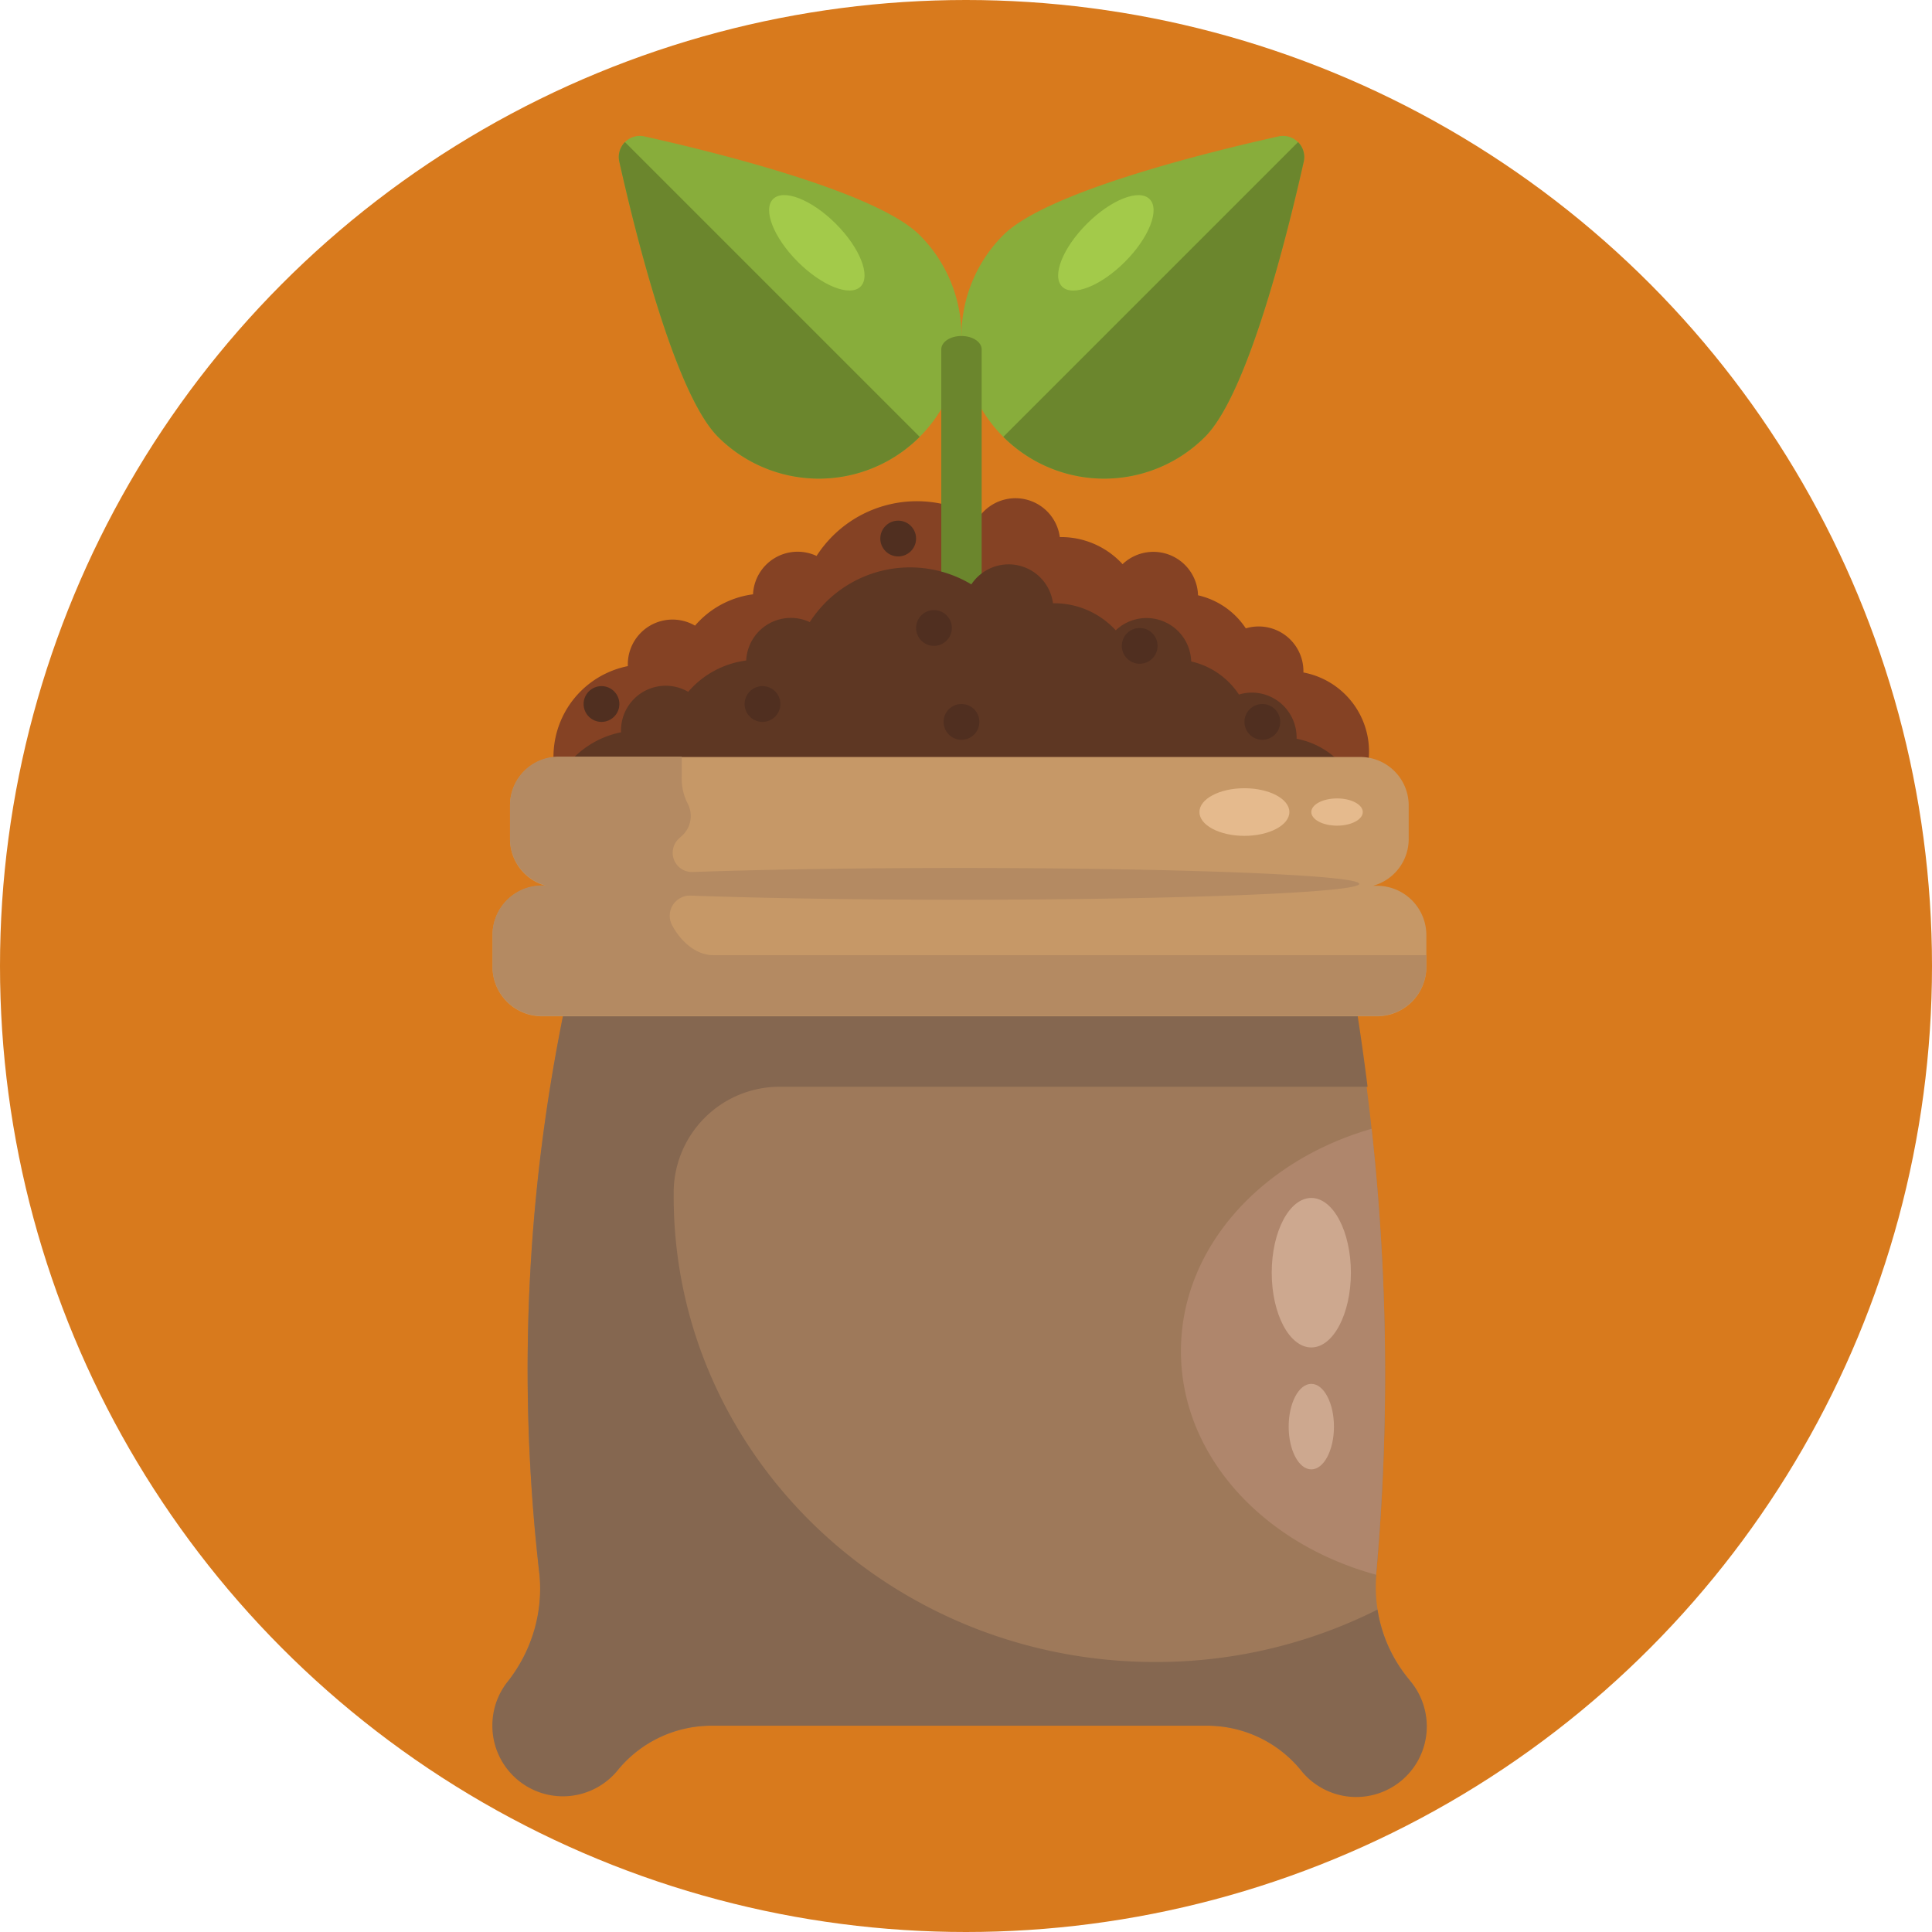 <svg height="512" viewBox="0 0 512 512" width="512" xmlns="http://www.w3.org/2000/svg"><g id="BULINE"><circle cx="256" cy="256" fill="#d87a1d" r="256"/></g><g id="Icons"><path d="m345.42 178.25c0-.13 0-.25 0-.37a11.86 11.86 0 0 0 -15.27-11.36 20.65 20.65 0 0 0 -12.66-8.76 11.84 11.84 0 0 0 -20-8.25 22.1 22.1 0 0 0 -16.32-7.18h-.31a11.85 11.85 0 0 0 -21.62-5 31.61 31.61 0 0 0 -42.84 10 11.83 11.83 0 0 0 -16.84 10.17 24.44 24.44 0 0 0 -15.37 8.3 11.85 11.85 0 0 0 -17.81 10.26v.47a24.5 24.5 0 1 0 22.24 41.23c17.93 4.5 42.85 7.29 70.4 7.29 28.11 0 53.48-2.9 71.48-7.56a21.34 21.34 0 1 0 14.85-39.29z" fill="#854224"/><path d="m243.73 62.31a37.79 37.79 0 1 1 -53.45 53.45c-11.49-11.49-22-54.42-26.15-72.89a5.59 5.59 0 0 1 6.7-6.71c18.47 4.11 61.41 14.66 72.9 26.15z" fill="#88ad3b"/><path d="m165.62 37.66 78.11 78.11a37.79 37.79 0 0 1 -53.45 0c-11.49-11.49-22-54.42-26.15-72.89a5.58 5.58 0 0 1 1.49-5.22z" fill="#6b862d"/><ellipse cx="216.5" cy="64.33" fill="#a3ca4a" rx="7.13" ry="16.4" transform="matrix(.707 -.707 .707 .707 17.92 171.93)"/><path d="m265.87 62.31a37.79 37.79 0 1 0 53.45 53.45c11.49-11.49 22-54.42 26.16-72.89a5.6 5.6 0 0 0 -6.71-6.71c-18.47 4.11-61.41 14.66-72.9 26.15z" fill="#88ad3b"/><path d="m344 37.66-78.11 78.11a37.79 37.79 0 0 0 53.45 0c11.49-11.49 22-54.42 26.16-72.89a5.61 5.61 0 0 0 -1.5-5.22z" fill="#6b862d"/><ellipse cx="293.1" cy="64.33" fill="#a3ca4a" rx="16.4" ry="7.13" transform="matrix(.707 -.707 .707 .707 40.36 226.1)"/><path d="m260.15 162h-10.7v-69.41c0-2 2.4-3.55 5.35-3.55 2.95 0 5.35 1.59 5.35 3.55z" fill="#6b862d"/><path d="m355.55 213.5a21.32 21.32 0 0 1 -26.78 4c-18 4.67-43.38 7.57-71.49 7.57-27.55 0-52.47-2.79-70.41-7.29a24.49 24.49 0 0 1 -37.33-2.92 24.41 24.41 0 0 1 15.1-9.75c0-.16 0-.32 0-.48a11.85 11.85 0 0 1 17.81-10.26 24.41 24.41 0 0 1 15.37-8.3 11.84 11.84 0 0 1 16.85-10.17 31.58 31.58 0 0 1 42.82-10.05 11.85 11.85 0 0 1 21.63 5h.31a22.1 22.1 0 0 1 16.32 7.18 11.84 11.84 0 0 1 20 8.24 20.65 20.65 0 0 1 12.65 8.77 11.75 11.75 0 0 1 3.42-.51 11.87 11.87 0 0 1 11.86 11.87v.37a21.24 21.24 0 0 1 11.87 6.73z" fill="#ce9b46"/><path d="m343.61 195.78c0-.12 0-.24 0-.36a11.87 11.87 0 0 0 -11.86-11.87 11.75 11.75 0 0 0 -3.42.51 20.65 20.65 0 0 0 -12.65-8.77 11.85 11.85 0 0 0 -20-8.25 22.09 22.09 0 0 0 -16.32-7.17h-.31a11.85 11.85 0 0 0 -21.63-5 31.58 31.58 0 0 0 -42.82 10 11.84 11.84 0 0 0 -16.85 10.17 24.41 24.41 0 0 0 -15.37 8.3 11.85 11.85 0 0 0 -17.81 10.26v.47a24.47 24.47 0 0 0 -15.1 9.76 24.49 24.49 0 0 0 37.33 2.92l1.24.29a16.36 16.36 0 0 0 -3.41 3.49 16.14 16.14 0 0 0 24.59 1.92c11.81 3 28.23 4.8 46.37 4.8 18.52 0 35.23-1.91 47.09-5a14 14 0 0 0 17.64-2.66 13.88 13.88 0 0 0 -1-1c3.31-.66 6.46-1.37 9.4-2.13a21.31 21.31 0 0 0 26.78-4 21.36 21.36 0 0 0 -11.89-6.68z" fill="#5e3723"/><path d="m378 457.07a18.7 18.7 0 0 1 -33.35 11.93 32.09 32.09 0 0 0 -25.14-11.67h-130.57a32.11 32.11 0 0 0 -25.14 11.67 18.7 18.7 0 0 1 -29.41-23.09c6.39-8.23 9.74-18.43 8.56-28.78a472.22 472.22 0 0 1 2.85-129q1.5-9.34 3.38-18.7h210.4q1.44 9.38 2.6 18.7.52 4.13 1 8.23c.11 1 .21 1.92.31 2.88a593.77 593.77 0 0 1 1.25 117.73v.46c-.08.89-.12 1.78-.13 2.68a38.33 38.33 0 0 0 9 25.21 18.66 18.66 0 0 1 4.39 11.75z" fill="#9e795a"/><path d="m373.54 445.22a38 38 0 0 1 -8.49-18.66 130.57 130.57 0 0 1 -58.88 13.89c-70.49 0-127.64-55.26-127.64-123.43 0-.4 0-.8 0-1.2a28.08 28.08 0 0 1 28.09-27.82h155.8q-1.17-9.33-2.61-18.7h-210.63q-1.87 9.36-3.38 18.7a472.62 472.62 0 0 0 -2.86 129.05 39.7 39.7 0 0 1 -8.55 28.78 18.63 18.63 0 0 0 -3.91 11.29 18.7 18.7 0 0 0 33.32 11.88 32.09 32.09 0 0 1 25.14-11.67h130.56a32.1 32.1 0 0 1 25.15 11.67 18.7 18.7 0 1 0 28.89-23.73z" fill="#856750"/><path d="m364.72 416.87v.46c-30.05-8.16-51.76-31.61-51.76-59.27 0-27.28 21.12-50.47 50.54-58.92a593.77 593.77 0 0 1 1.22 117.73z" fill="#af866c"/><path d="m364.87 234.74h-1a12.84 12.84 0 0 0 9.45-12.38v-8.91a12.84 12.84 0 0 0 -12.84-12.84h-212.48a12.84 12.84 0 0 0 -12.84 12.84v8.91a12.83 12.83 0 0 0 9.45 12.38h-1a13.09 13.09 0 0 0 -13.09 13.09v8.41a13.09 13.09 0 0 0 13.09 13.09h221.3a13.09 13.09 0 0 0 13.09-13.09v-8.41a13.09 13.09 0 0 0 -13.13-13.09z" fill="#c69867"/><path d="m189.08 253.13c-4.59 0-8.62-3.53-11-8a5.34 5.34 0 0 1 5-7.78c18.81.67 43.76 1.09 71.14 1.09 58.52 0 106-1.89 106-4.21s-47.44-4.21-106-4.21c-27.15 0-51.91.41-70.66 1.07a5.1 5.1 0 0 1 -3.88-8.62c.26-.27.53-.53.81-.77a7.06 7.06 0 0 0 1.81-8.63 14.63 14.63 0 0 1 -1.64-7v-5.54h-32.66a12.83 12.83 0 0 0 -12.84 12.83v8.92a12.84 12.84 0 0 0 9.45 12.38h-1a13.08 13.08 0 0 0 -13.09 13.09v8.41a13.08 13.08 0 0 0 13.09 13.09h221.26a13.09 13.09 0 0 0 13.13-13.01v-3.11z" fill="#b48a62"/><ellipse cx="329.78" cy="215.2" fill="#e5ba8d" rx="11.92" ry="6.31"/><ellipse cx="354.33" cy="215.2" fill="#e5ba8d" rx="6.82" ry="3.61"/><ellipse cx="347.51" cy="337.28" fill="#cda88f" rx="10.49" ry="19.81"/><ellipse cx="347.51" cy="378.07" fill="#cda88f" rx="6" ry="11.33"/><g fill="#502f20"><circle cx="302.03" cy="171.16" r="4.74"/><circle cx="202.07" cy="186.57" r="4.74"/><circle cx="238.03" cy="142.72" r="4.74"/><circle cx="254.8" cy="191.31" r="4.74"/><circle cx="334.53" cy="191.31" r="4.74"/><circle cx="159.4" cy="186.57" r="4.74"/><circle cx="247.51" cy="166.42" r="4.74"/></g></g></svg>